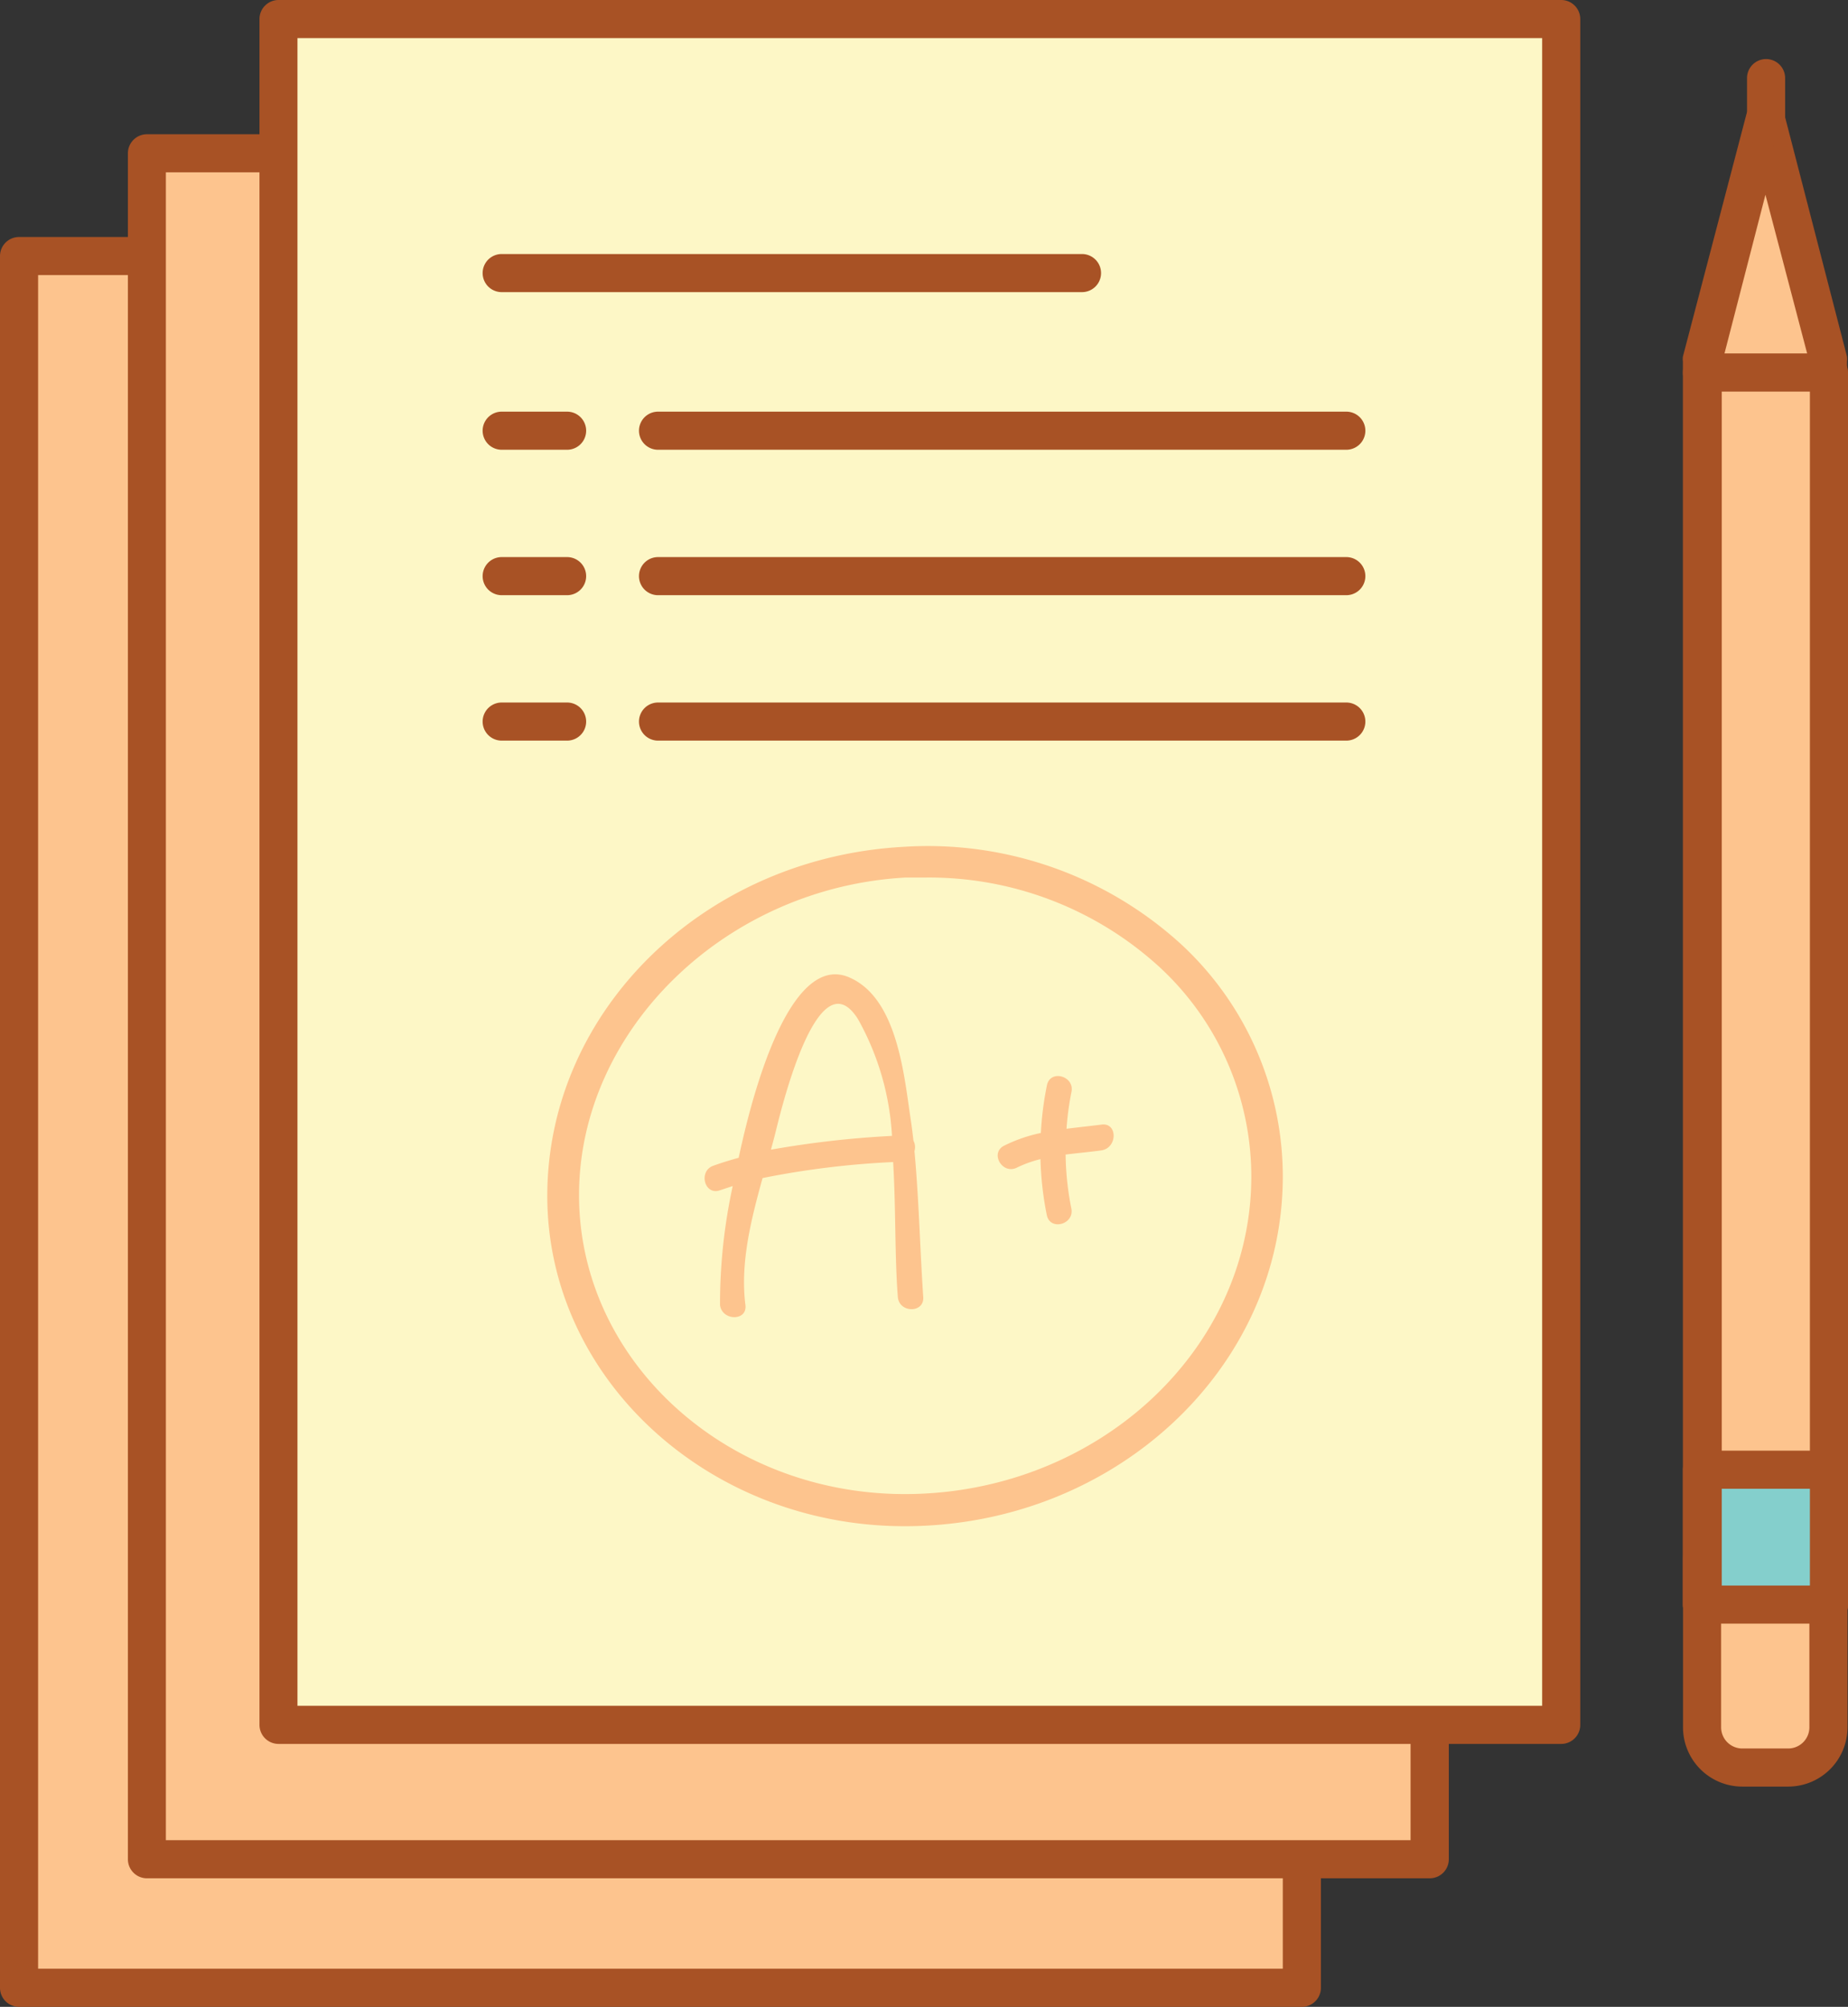 <svg xmlns="http://www.w3.org/2000/svg" viewBox="0 0 145.5 158"><rect x="0" y="0" width="145.5" height="158" fill="#333333" stroke="none"/><title>Depositphotos_88018654_07</title><g data-name="Layer 2"><g data-name="Layer 1"><g data-name="Layer 2"><g data-name="Layer 1-2"><path fill="#fdc48e" d="M1.5 20.16h101.02v136.3H1.5z"/><path d="M102.52 158H1.5a1.5 1.5 0 0 1-1.5-1.5V20.16a1.5 1.5 0 0 1 1.5-1.5h101a1.5 1.5 0 0 1 1.5 1.5v136.31a1.5 1.5 0 0 1-1.47 1.53zM3 155h98V21.66H3z" fill="#a85225"/><path fill="#fdc48e" d="M11.55 12.07h101.01v134.3H11.55z"/><path d="M112.57 147.88h-101a1.5 1.5 0 0 1-1.5-1.5V12.07a1.5 1.5 0 0 1 1.5-1.5h101a1.5 1.5 0 0 1 1.5 1.5v134.3a1.5 1.5 0 0 1-1.49 1.51zm-99.51-3h98V13.57h-98z" fill="#a85225"/><path fill="#fdf7c6" d="M21.92 1.5h101.01v134.3H21.92z"/><path d="M122.93 137.3h-101a1.5 1.5 0 0 1-1.5-1.5V1.5A1.5 1.5 0 0 1 21.92 0h101a1.5 1.5 0 0 1 1.5 1.5v134.3a1.5 1.5 0 0 1-1.49 1.5zm-99.51-3h98V3h-98z" fill="#a85225"/><path fill="#fdc48e" d="M143.97 28.45v.89h-9.94v-.89l5.01-19.06 4.93 19.06z"/><path d="M144 30.85h-10a1.5 1.5 0 0 1-1.5-1.5v-.89a1.54 1.54 0 0 1 0-.38l5-19.08a1.5 1.5 0 0 1 1.5-1.11A1.5 1.5 0 0 1 140.49 9l4.93 19.07a1.48 1.48 0 0 1 0 .38v.89a1.5 1.5 0 0 1-1.5 1.5zm-8.23-3h6.52L139 15.33z" fill="#a85225"/><path d="M139.05 4.65a1.5 1.5 0 0 1 1.5 1.5v4a1.5 1.5 0 0 1-1.5 1.5 1.5 1.5 0 0 1-1.5-1.5v-4a1.5 1.5 0 0 1 1.5-1.5z" fill="#a85225"/><path fill="#fdc48e" d="M134.02 29.34h9.94v96.99h-9.94z"/><path d="M144 127.83h-10a1.5 1.5 0 0 1-1.5-1.5v-97a1.5 1.5 0 0 1 1.5-1.5h10a1.5 1.5 0 0 1 1.5 1.5v97a1.5 1.5 0 0 1-1.5 1.5zm-8.44-3h6.94v-94h-6.94z" fill="#a85225"/><path d="M85.19 23H39.5a1.5 1.5 0 0 1 0-3h45.69a1.5 1.5 0 0 1 0 3z" fill="#a85225"/><rect x="134.02" y="119.62" width="9.95" height="19.53" rx="3.16" ry="3.16" fill="#fdc48e"/><path d="M140.8 140.66h-3.62a4.67 4.67 0 0 1-4.67-4.66v-13.21a4.67 4.67 0 0 1 4.67-4.66h3.62a4.67 4.67 0 0 1 4.66 4.66V136a4.67 4.67 0 0 1-4.66 4.66zm-3.62-19.54a1.67 1.67 0 0 0-1.67 1.66V136a1.67 1.67 0 0 0 1.67 1.66h3.62a1.67 1.67 0 0 0 1.66-1.66v-13.21a1.67 1.67 0 0 0-1.66-1.66z" fill="#a85225"/><path fill="#84cfcc" d="M134.02 115.71h9.94v10.62h-9.94z"/><path d="M144 127.83h-10a1.5 1.5 0 0 1-1.5-1.5v-10.62a1.5 1.5 0 0 1 1.5-1.5h10a1.5 1.5 0 0 1 1.5 1.5v10.62a1.5 1.5 0 0 1-1.5 1.5zm-8.44-3h6.94v-7.62h-6.94z" fill="#a85225"/><path d="M106 35.41H51.81a1.5 1.5 0 0 1 0-3H106a1.5 1.5 0 0 1 0 3z" fill="#a85225"/><path d="M106 46.86H51.81a1.5 1.5 0 1 1 0-3H106a1.5 1.5 0 0 1 0 3z" fill="#a85225"/><path d="M106 58.31H51.81a1.5 1.5 0 0 1 0-3H106a1.5 1.5 0 0 1 0 3z" fill="#a85225"/><path d="M44.65 35.41H39.5a1.5 1.5 0 0 1 0-3h5.15a1.5 1.5 0 0 1 0 3z" fill="#a85225"/><path d="M44.65 46.86H39.5a1.5 1.5 0 0 1 0-3h5.15a1.5 1.5 0 0 1 0 3z" fill="#a85225"/><path d="M44.65 58.31H39.5a1.5 1.5 0 0 1 0-3h5.15a1.5 1.5 0 0 1 0 3z" fill="#a85225"/><path d="M71.24 120.16c-15.52 0-28.15-11.68-28.15-26 0-14.56 12.33-26.64 28.08-27.49a29.58 29.58 0 0 1 21.91 7.75 24.93 24.93 0 0 1 7.92 18.2c0 15.19-13.34 27.54-29.76 27.54zm1.63-51.07h-1.56c-14.18.77-25.72 12-25.72 25s11.51 23.54 25.65 23.54c15 0 27.28-11.23 27.28-25a22.46 22.46 0 0 0-7.16-16.43 26.88 26.88 0 0 0-18.49-7.11z" fill="#fdc48e"/><path d="M72 90.63a1.09 1.09 0 0 0-.08-.82q-.1-.91-.24-1.83c-.51-3.44-1.06-9.35-4.75-11-4.11-1.88-7.12 6.42-8.77 14.17-.67.19-1.34.39-2 .63-1.2.43-.69 2.37.53 1.93l1-.33a43.63 43.63 0 0 0-1 9.37c.16 1.26 2.16 1.28 2 0-.42-3.31.44-6.71 1.35-10a67.7 67.7 0 0 1 10.28-1.26c.22 3.68.12 7.42.37 10.62.1 1.28 2.1 1.29 2 0-.26-3.88-.34-7.69-.69-11.48zm-11.3-.11c.13-.5.27-1 .39-1.49.52-2.12 3.38-13.73 6.47-8.78a21.21 21.21 0 0 1 2.67 9.18 77.15 77.15 0 0 0-9.56 1.09z" fill="#fdc48e"/><path d="M86.73 88.54c-.92.12-1.85.21-2.76.33a22.76 22.76 0 0 1 .39-2.9c.26-1.26-1.67-1.79-1.93-.53a25.53 25.53 0 0 0-.48 3.76 12 12 0 0 0-2.89 1c-1.15.58-.14 2.3 1 1.73a9.22 9.22 0 0 1 1.86-.67 25.45 25.45 0 0 0 .5 4.41c.26 1.26 2.19.73 1.93-.53a22.79 22.79 0 0 1-.45-4.24c.94-.12 1.89-.2 2.82-.33 1.28-.2 1.28-2.2.01-2.03z" fill="#fdc48e"/></g></g></g></g></svg>